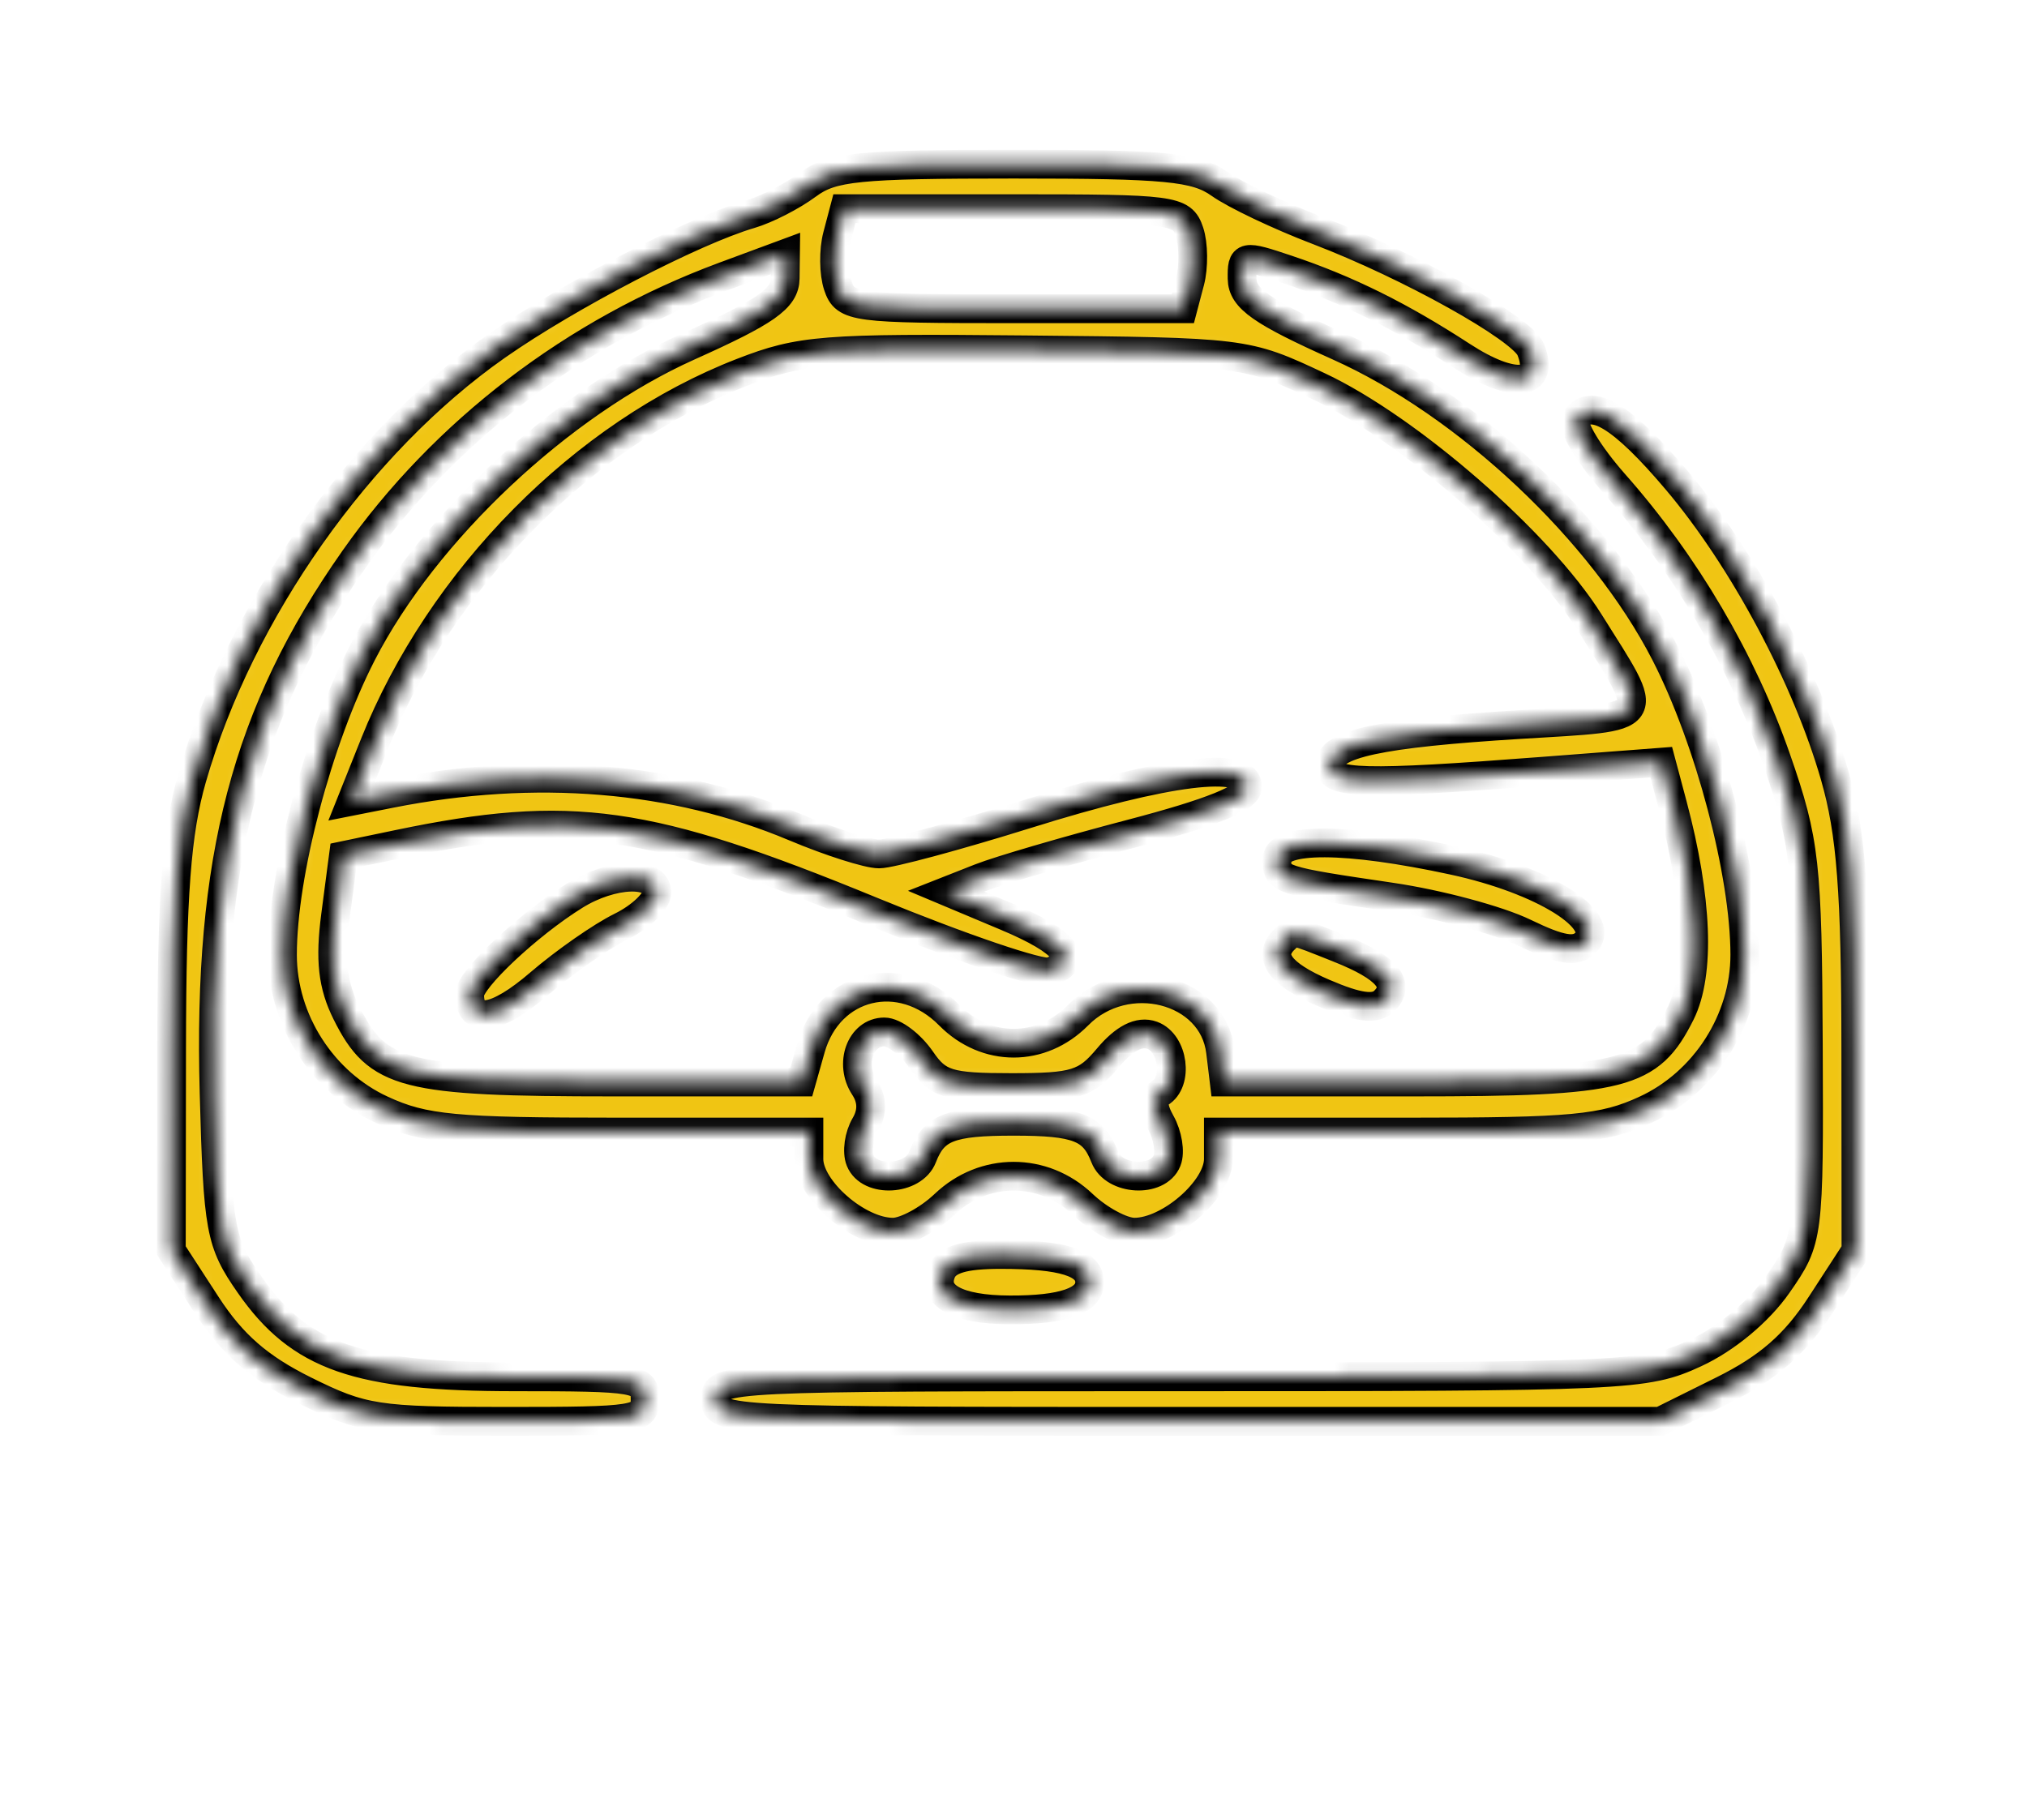 <?xml version="1.0" encoding="utf-8"?>
<svg viewBox="171.711 183.219 140.977 126.59" xmlns="http://www.w3.org/2000/svg">
  <mask id="path-1-inside-1_3_132" fill="white">
    <path fill-rule="evenodd" clip-rule="evenodd" d="M 435.46 192.076 C 431.622 200.297 431.17 203.841 430.792 228.687 L 430.434 252.291 L 426.683 258.937 C 423.848 263.963 422.2 265.985 419.921 267.233 C 415.834 269.47 413.136 274.748 413.69 279.424 C 414.996 290.437 429.76 294.546 437.32 286 L 439.52 283.514 L 441.651 285.922 C 444.511 289.156 447.672 290.597 451.9 290.597 C 460.811 290.597 467.367 282.372 464.843 274.358 C 463.752 270.896 459.792 266.965 456.267 265.846 C 454.241 265.203 453.015 263.726 449.894 258.175 L 446.029 251.3 L 446.029 228.896 C 446.029 205.172 445.365 199.844 441.415 191.864 C 439.263 187.518 437.56 187.578 435.46 192.076 Z M 465.901 189.194 C 463.012 190.306 459.254 194.459 456.956 199.079 C 454.341 204.337 453.414 214.175 454.895 220.949 C 455.804 225.107 458.829 230.744 462.505 235.129 C 464.232 237.19 464.336 238.017 464.336 249.707 C 464.336 261.796 464.383 262.135 466.257 263.579 C 468.717 265.475 472.973 265.475 475.433 263.579 C 477.307 262.135 477.354 261.797 477.354 249.707 C 477.354 238.04 477.461 237.188 479.177 235.13 C 485.668 227.346 487.912 220.631 487.278 210.888 C 487.043 207.27 486.25 202.697 485.516 200.725 C 483.976 196.585 479.454 191.24 476.092 189.587 C 473.576 188.348 468.596 188.157 465.901 189.194 Z M 494.848 189.22 C 494.848 189.646 494.842 190.255 494.836 190.574 C 494.828 190.894 497.3 191.329 500.328 191.542 C 505.271 191.889 505.859 192.106 506.093 193.67 C 506.338 195.319 506.079 195.411 501.17 195.411 C 495.662 195.411 493.393 196.452 494.967 198.256 C 495.54 198.912 497.747 199.28 501.107 199.28 C 506.081 199.28 506.339 199.37 506.093 201.021 C 505.856 202.603 505.33 202.784 500.34 202.992 C 495.562 203.191 494.848 203.413 494.848 204.697 C 494.848 205.982 495.562 206.204 500.34 206.403 C 505.33 206.611 505.856 206.791 506.093 208.373 C 506.338 210.022 506.079 210.114 501.17 210.114 C 495.897 210.114 493.818 211.001 494.592 212.918 C 494.9 213.682 496.625 213.984 500.688 213.984 C 506.097 213.984 506.341 214.063 506.093 215.725 C 505.859 217.289 505.271 217.506 500.328 217.853 C 497.3 218.066 494.828 218.501 494.836 218.821 C 494.842 219.14 494.848 219.733 494.848 220.139 C 494.848 220.546 497.32 220.981 500.34 221.107 C 505.33 221.315 505.856 221.495 506.093 223.077 C 506.341 224.739 506.097 224.818 500.688 224.818 C 496.625 224.818 494.9 225.12 494.592 225.885 C 493.818 227.801 495.897 228.687 501.17 228.687 C 506.079 228.687 506.338 228.78 506.093 230.429 C 505.859 231.993 505.271 232.209 500.328 232.557 C 497.3 232.77 494.828 233.205 494.836 233.524 C 494.842 233.843 494.848 234.437 494.848 234.843 C 494.848 235.249 497.32 235.685 500.34 235.81 C 505.33 236.018 505.856 236.199 506.093 237.78 C 506.341 239.443 506.097 239.522 500.688 239.522 C 496.625 239.522 494.9 239.824 494.592 240.588 C 493.82 242.5 495.893 243.391 501.113 243.391 C 505.6 243.391 506.239 243.574 506.239 244.856 C 506.239 246.422 504.755 247.25 501.901 247.277 C 499.142 247.304 493.086 250.196 490.097 252.915 C 488.602 254.274 486.413 257.127 485.231 259.256 C 483.454 262.454 483.083 264.131 483.095 268.929 C 483.107 273.874 483.463 275.347 485.495 278.88 C 490.239 287.129 497.898 291.097 507.779 290.424 C 516.187 289.851 522.515 285.857 526.317 278.721 C 531.002 269.926 529.449 260.878 521.997 253.561 L 517.63 249.273 L 517.63 220.898 C 517.63 185.674 518.747 188.446 504.552 188.446 C 498.625 188.446 494.848 188.747 494.848 189.22 Z M 683.653 190.337 C 682.539 191.614 683.151 193.089 684.797 193.089 C 686.352 193.089 686.967 191.033 685.709 190.041 C 684.927 189.423 684.382 189.502 683.653 190.337 Z M 661.176 191.034 C 660.355 193.07 661.184 195.772 662.717 196.05 C 663.966 196.276 664.154 195.868 663.937 193.409 C 663.673 190.405 662.007 188.974 661.176 191.034 Z M 476.287 193.995 C 477.49 194.794 479.494 197.431 480.741 199.854 C 483.936 206.066 484.442 216.911 481.843 223.476 C 477.858 233.537 471.352 236.566 464.869 231.378 C 457.632 225.586 455.671 209.43 460.994 199.447 C 465.007 191.92 470.317 190.027 476.287 193.995 Z M 512.275 192.011 C 513.416 192.428 513.562 195.65 513.562 220.341 C 513.562 245.426 513.434 248.153 512.275 247.73 C 511.567 247.472 510.652 247.26 510.241 247.26 C 509.386 247.26 509.185 192.867 510.036 192.058 C 510.696 191.429 510.682 191.429 512.275 192.011 Z M 227.877 196.078 C 226.81 196.871 225.022 197.787 223.903 198.115 C 219.939 199.274 211.223 203.804 206.255 207.286 C 196.681 213.997 188.386 225.769 185.062 237.362 C 183.988 241.107 183.662 245.457 183.647 256.218 L 183.627 270.206 L 186.08 273.983 C 187.868 276.735 189.716 278.347 192.886 279.923 C 196.939 281.936 197.903 282.085 206.909 282.085 C 216.037 282.085 216.58 281.998 216.58 280.537 C 216.58 279.081 216.037 278.989 207.48 278.989 C 196.571 278.989 192.562 277.592 189.065 272.569 C 187.022 269.634 186.864 268.777 186.602 259.245 C 186.154 242.979 188.826 232.798 196.352 222.098 C 202.591 213.225 211.665 206.287 222.072 202.433 L 226.344 200.85 L 226.322 202.581 C 226.304 203.981 225.025 204.882 219.609 207.31 C 210.645 211.328 201.266 220.152 196.885 228.687 C 193.816 234.669 191.357 243.987 191.357 249.638 C 191.357 254.175 194.141 258.514 198.273 260.416 C 201.21 261.768 203.297 261.964 214.803 261.964 L 227.971 261.964 L 227.971 263.842 C 227.971 265.958 231.383 268.929 233.813 268.929 C 234.668 268.929 236.283 268.058 237.402 266.994 C 240.148 264.382 244.272 264.382 247.018 266.994 C 248.136 268.058 249.752 268.929 250.607 268.929 C 253.036 268.929 256.449 265.958 256.449 263.842 L 256.449 261.964 L 269.617 261.964 C 281.123 261.964 283.21 261.768 286.147 260.416 C 290.279 258.514 293.063 254.175 293.063 249.638 C 293.063 243.987 290.604 234.669 287.535 228.687 C 283.154 220.152 273.775 211.328 264.811 207.31 C 259.435 204.9 258.116 203.975 258.098 202.603 C 258.077 200.953 258.181 200.932 261.238 201.958 C 265.417 203.36 269.099 205.184 273.405 207.987 C 276.963 210.302 279.204 210.085 278.171 207.524 C 277.585 206.072 269.735 201.689 263.365 199.257 C 260.68 198.232 257.61 196.774 256.542 196.015 C 254.88 194.834 252.826 194.637 242.21 194.637 C 231.36 194.637 229.576 194.817 227.877 196.078 Z M 440.792 201.215 C 441.873 204.913 442.232 210.738 442.559 229.848 L 442.969 253.838 L 446.126 259.321 C 447.863 262.337 449.284 265.036 449.284 265.319 C 449.284 266.846 447.193 265.123 441.244 258.69 L 434.638 251.546 L 434.638 230.549 C 434.638 210.796 435.03 205.744 437.141 198.285 C 438.211 194.507 439.023 195.159 440.792 201.215 Z M 655.222 196.892 C 653.329 198.032 654.836 200.054 657.578 200.054 C 659.113 200.054 660.263 199.578 660.57 198.815 C 661.1 197.503 659.614 196.209 657.578 196.209 C 656.907 196.209 655.847 196.516 655.222 196.892 Z M 665.083 197.095 C 664.385 197.76 664.367 198.282 665.02 199.029 C 666.172 200.35 669.326 200.35 670.478 199.029 C 672.374 196.857 667.261 195.024 665.083 197.095 Z M 695.294 197.555 C 692.682 197.95 690.613 200.578 690.613 203.502 C 690.613 208.277 694.757 210.881 699.411 209.032 C 706.672 206.146 703.165 196.368 695.294 197.555 Z M 709.029 198.153 C 706.47 199.177 705.584 200.59 705.584 203.651 C 705.584 206.524 706.889 208.308 709.665 209.229 C 715.776 211.255 720.993 204.701 717.057 199.942 C 715.033 197.495 712.235 196.871 709.029 198.153 Z M 254.433 199.336 C 254.728 200.218 254.745 201.785 254.472 202.818 L 253.977 204.697 L 242.249 204.697 C 231.1 204.697 230.495 204.618 229.986 203.094 C 229.692 202.212 229.675 200.645 229.947 199.611 L 230.443 197.732 L 242.171 197.732 C 253.319 197.732 253.925 197.811 254.433 199.336 Z M 464.889 201.021 C 465.057 202.14 465.804 202.851 466.98 203.01 C 468.471 203.212 468.811 202.888 468.811 201.269 C 468.811 199.649 468.423 199.28 466.72 199.28 C 465.018 199.28 464.678 199.604 464.889 201.021 Z M 472.879 201.215 C 472.879 202.89 473.208 203.213 474.71 203.01 C 475.912 202.848 476.541 202.231 476.541 201.215 C 476.541 200.199 475.912 199.582 474.71 199.42 C 473.208 199.217 472.879 199.539 472.879 201.215 Z M 661.15 201.158 C 660.363 203.11 661.197 205.835 662.664 206.1 C 663.831 206.312 664.088 205.791 664.088 203.206 C 664.088 200.891 663.756 200.054 662.842 200.054 C 662.156 200.054 661.395 200.551 661.15 201.158 Z M 699.481 203.537 C 699.481 205.598 699.209 205.858 697.052 205.858 C 695.355 205.858 694.536 205.436 694.338 204.459 C 693.83 201.949 694.861 200.71 697.239 200.97 C 699.131 201.176 699.481 201.578 699.481 203.537 Z M 714.474 202.269 C 715.618 204.302 713.8 206.47 711.242 206.125 C 709.236 205.854 708.315 204.015 709.151 201.944 C 709.8 200.333 713.513 200.56 714.474 202.269 Z M 465.286 206.761 C 464.987 207.044 464.743 207.915 464.743 208.696 C 464.743 209.693 465.347 210.114 466.777 210.114 C 468.404 210.114 468.811 209.728 468.811 208.18 C 468.811 206.819 468.368 206.245 467.32 206.245 C 466.499 206.245 465.583 206.477 465.286 206.761 Z M 472.879 208.126 C 472.879 209.745 473.268 210.114 474.97 210.114 C 476.673 210.114 477.013 209.791 476.801 208.373 C 476.634 207.254 475.887 206.544 474.71 206.384 C 473.219 206.183 472.879 206.507 472.879 208.126 Z M 263.4 210.073 C 269.653 213.001 278.766 220.932 282.242 226.472 C 286.632 233.465 286.924 233.03 277.44 233.615 C 267.605 234.221 264.178 234.962 264.178 236.482 C 264.178 237.763 266.491 237.824 278.969 236.869 L 287.251 236.235 L 288.05 239.232 C 289.772 245.687 289.974 250.952 288.605 253.694 C 286.449 258.017 284.637 258.482 269.958 258.482 L 256.856 258.482 L 256.599 256.362 C 256.07 251.989 250.03 250.452 246.685 253.838 C 244.126 256.429 240.294 256.429 237.735 253.838 C 234.377 250.439 229.371 251.645 228.098 256.161 L 227.443 258.482 L 214.401 258.482 C 199.788 258.482 197.969 258.013 195.815 253.694 C 194.841 251.743 194.644 249.991 195.05 246.899 L 195.597 242.733 L 199.376 241.945 C 211.413 239.438 216.748 240.19 232.335 246.594 C 238.539 249.142 244.123 251.042 244.744 250.816 C 246.895 250.031 245.85 248.711 241.693 246.967 L 237.515 245.213 L 239.895 244.276 C 241.204 243.759 245.922 242.381 250.379 241.213 C 255.952 239.752 258.483 238.732 258.483 237.951 C 258.483 236.1 252.923 236.788 243.124 239.851 C 238.255 241.372 233.633 242.617 232.85 242.617 C 232.069 242.617 229.425 241.774 226.977 240.745 C 218.608 237.225 208.927 236.426 198.845 238.424 L 196.162 238.956 L 197.748 234.987 C 202.356 223.451 212.322 213.374 223.341 209.109 C 227.394 207.54 228.947 207.417 243.038 207.554 C 258.323 207.702 258.339 207.703 263.4 210.073 Z M 683.092 208.56 C 680.81 209.437 678.733 212.315 678.733 214.602 C 678.733 217.076 682.939 220.949 685.624 220.949 C 690.744 220.949 693.795 213.605 690.124 210.114 C 689.229 209.263 688.161 208.567 687.75 208.567 C 687.339 208.567 686.515 208.414 685.919 208.229 C 685.323 208.042 684.051 208.191 683.092 208.56 Z M 720.555 208.904 C 714.737 211.299 716.047 219.476 722.435 220.65 C 724.62 221.052 725.45 220.746 727.52 218.777 C 730.482 215.96 730.694 213.256 728.163 210.607 C 725.771 208.104 723.652 207.63 720.555 208.904 Z M 696.875 216.499 C 689.049 223.705 686.514 227.686 687.102 231.852 C 688.001 238.224 692.96 242.207 699.075 241.466 C 701.088 241.222 703.835 241.074 705.177 241.137 C 714.407 241.568 715.211 241.461 717.398 239.517 C 722.131 235.312 723.015 230.785 720.147 225.439 C 718.011 221.455 706.685 210.888 704.553 210.888 C 703.682 210.888 700.228 213.414 696.875 216.499 Z M 281.293 212.394 C 281.001 212.843 282.224 214.865 284.011 216.886 C 288.942 222.468 292.889 229.18 295.271 236.039 C 297.254 241.747 297.425 243.29 297.48 255.826 C 297.538 269.322 297.522 269.444 295.355 272.564 C 294.036 274.46 291.757 276.357 289.605 277.348 C 286.156 278.936 284.992 278.989 253.751 278.989 C 222.004 278.989 221.462 279.016 221.462 280.537 C 221.462 282.059 222.004 282.085 254.322 282.085 L 287.182 282.085 L 291.534 279.923 C 294.705 278.347 296.551 276.735 298.34 273.982 L 300.793 270.204 L 300.782 256.217 C 300.774 245.239 300.461 241.148 299.326 237.2 C 297.348 230.32 292.931 222.062 288.311 216.609 C 284.502 212.112 282.325 210.805 281.293 212.394 Z M 688.343 214.126 C 688.696 217.036 685.784 218.56 683.548 216.634 C 680.819 214.285 682.315 211.408 686.05 211.822 C 687.583 211.993 688.153 212.565 688.343 214.126 Z M 725.893 212.786 C 727.073 214.139 726.346 216.761 724.614 217.392 C 723.013 217.976 720.23 216.573 720.23 215.181 C 720.23 211.821 723.751 210.332 725.893 212.786 Z M 464.889 215.725 C 465.057 216.844 465.804 217.555 466.98 217.714 C 468.471 217.915 468.811 217.592 468.811 215.973 C 468.811 214.353 468.423 213.984 466.72 213.984 C 465.018 213.984 464.678 214.307 464.889 215.725 Z M 472.879 215.973 C 472.879 217.592 473.219 217.915 474.71 217.714 C 475.887 217.555 476.634 216.844 476.801 215.725 C 477.013 214.307 476.673 213.984 474.97 213.984 C 473.268 213.984 472.879 214.353 472.879 215.973 Z M 656.321 215.884 C 654.334 217.773 654.324 217.865 654.324 233.174 C 654.324 246.393 654.547 249.182 655.902 252.931 C 658.221 259.341 661.753 263.703 668.872 268.951 C 675.849 274.095 678.581 277.855 679.427 283.474 L 679.974 287.115 L 689.727 287.115 L 699.481 287.115 L 699.691 272.411 C 699.882 259.104 699.755 257.48 698.353 255.308 C 697.501 253.988 692.193 249.533 686.556 245.409 C 680.326 240.851 676.147 237.24 675.899 236.201 C 675.675 235.261 675.103 232.069 674.628 229.108 C 673.544 222.335 671.138 218.22 666.873 215.843 C 662.523 213.418 658.898 213.432 656.321 215.884 Z M 740.147 215.864 C 735.791 218.348 733.469 222.533 732.342 229.933 C 731.83 233.291 731.122 236.555 730.769 237.185 C 730.416 237.815 725.611 241.649 720.093 245.707 C 713.629 250.459 709.55 254.044 708.627 255.783 C 707.387 258.119 707.223 260.407 707.406 272.798 L 707.618 287.115 L 717.372 287.115 L 727.125 287.115 L 727.673 283.474 C 728.519 277.852 731.297 273.992 737.9 269.264 C 745.14 264.082 748.986 259.297 751.144 252.79 C 752.544 248.571 752.776 245.731 752.776 232.827 C 752.776 217.886 752.762 217.77 750.778 215.884 C 748.195 213.426 744.435 213.419 740.147 215.864 Z M 709.498 218.256 C 714.66 222.67 718.602 228.283 718.602 231.219 C 718.602 233.952 713.964 238.748 711.32 238.748 C 710.358 238.748 708.458 238.201 707.098 237.531 C 704.85 236.425 704.38 236.425 701.931 237.531 C 698.178 239.225 696.333 239.058 693.469 236.767 C 689.814 233.841 689.356 230.255 692.13 226.268 C 694.772 222.47 702.996 214.758 704.402 214.758 C 704.955 214.758 707.249 216.332 709.498 218.256 Z M 662.847 219.958 C 663.159 221.542 663.524 227.058 663.657 232.216 L 663.9 241.594 L 671.475 251.392 C 675.641 256.781 679.506 261.19 680.064 261.19 C 682.377 261.19 681.932 259.325 678.623 255.158 C 666.993 240.511 665.165 237.2 668.706 237.2 C 670.532 237.2 693.451 254.303 695.15 256.934 C 696.47 258.977 696.625 260.741 696.438 271.638 L 696.227 284.019 L 689.803 284.019 L 683.379 284.019 L 682.195 280.15 C 680.594 274.92 677.686 271.373 670.961 266.448 C 664.587 261.779 660.614 256.702 658.806 250.912 C 657.228 245.86 657.027 219.461 658.555 218.008 C 660.499 216.159 662.255 216.958 662.847 219.958 Z M 748.545 218.008 C 750.073 219.461 749.871 245.86 748.293 250.912 C 746.485 256.702 742.512 261.779 736.138 266.448 C 729.413 271.373 726.505 274.92 724.905 280.15 L 723.72 284.019 L 717.296 284.019 L 710.873 284.019 L 710.671 271.638 C 710.528 262.878 710.768 258.698 711.492 257.352 C 712.733 255.045 736.361 237.274 738.246 237.231 C 738.982 237.214 739.778 237.681 740.014 238.27 C 740.462 239.379 738.829 241.821 730.149 253.02 C 725.343 259.219 724.592 261.19 727.036 261.19 C 727.593 261.19 731.437 256.809 735.576 251.456 L 743.102 241.721 L 743.386 232.302 C 743.743 220.48 744.37 217.079 746.194 217.079 C 746.95 217.079 748.008 217.497 748.545 218.008 Z M 669.286 222.352 C 669.901 223.496 670.658 225.998 670.967 227.914 C 671.276 229.829 671.711 232.005 671.931 232.75 C 672.249 233.818 671.831 234.105 669.954 234.105 C 667.638 234.105 667.56 233.977 667.051 229.348 C 665.97 219.508 666.635 217.425 669.286 222.352 Z M 740.188 227.513 C 739.63 233.889 739.603 233.951 737.24 234.28 C 735.366 234.542 734.929 234.351 735.203 233.392 C 735.395 232.719 735.798 230.429 736.099 228.301 C 736.662 224.313 739.796 218.352 740.41 220.103 C 740.598 220.639 740.498 223.974 740.188 227.513 Z M 465.286 221.465 C 464.987 221.748 464.743 222.619 464.743 223.4 C 464.743 224.397 465.347 224.818 466.777 224.818 C 468.404 224.818 468.811 224.431 468.811 222.883 C 468.811 221.523 468.368 220.949 467.32 220.949 C 466.499 220.949 465.583 221.181 465.286 221.465 Z M 472.879 222.883 C 472.879 224.559 473.208 224.882 474.71 224.679 C 475.912 224.516 476.541 223.9 476.541 222.883 C 476.541 221.867 475.912 221.251 474.71 221.088 C 473.208 220.885 472.879 221.208 472.879 222.883 Z M 473.291 242.578 C 473.033 245.367 473.13 250.162 473.507 253.236 C 474.273 259.496 473.704 261.19 470.833 261.19 C 467.836 261.19 467.19 259.184 468.077 252.635 C 468.506 249.466 468.629 244.767 468.35 242.192 L 467.843 237.51 L 470.801 237.51 L 473.76 237.51 L 473.291 242.578 Z M 260.517 243.028 C 260.517 244.413 260.703 244.474 268.492 245.621 C 271.758 246.101 275.921 247.218 277.742 248.102 C 280.233 249.31 281.28 249.487 281.972 248.817 C 283.578 247.264 279.046 244.425 272.806 243.075 C 265.343 241.461 260.517 241.442 260.517 243.028 Z M 436.265 244.939 C 436.265 246.074 436.808 246.487 438.299 246.487 C 439.791 246.487 440.333 246.074 440.333 244.939 C 440.333 243.804 439.791 243.391 438.299 243.391 C 436.808 243.391 436.265 243.804 436.265 244.939 Z M 211.698 245.509 C 208.429 247.54 204.375 251.353 204.375 252.397 C 204.375 254.51 206.221 254.217 209.239 251.624 C 210.985 250.124 213.534 248.345 214.904 247.671 C 216.273 246.998 217.394 245.933 217.394 245.306 C 217.394 243.79 214.287 243.902 211.698 245.509 Z M 261.06 248.55 C 259.809 249.74 260.714 250.979 263.798 252.302 C 266.147 253.31 267.33 253.472 267.959 252.874 C 269.195 251.699 268.197 250.518 264.837 249.184 C 261.472 247.846 261.75 247.893 261.06 248.55 Z M 513.851 252.041 C 520.867 255.571 524.964 261.799 524.935 268.887 C 524.865 285.716 502.862 293.301 491.319 280.475 C 482.376 270.536 487.277 255.053 500.582 251.22 C 503.814 250.289 511.288 250.751 513.851 252.041 Z M 235.776 256.934 C 236.956 258.647 237.675 258.869 242.069 258.869 C 246.47 258.869 247.226 258.635 248.762 256.804 C 249.909 255.435 250.948 254.905 251.843 255.231 C 253.321 255.771 253.682 258.49 252.378 259.257 C 251.839 259.574 251.86 260.265 252.441 261.298 C 252.924 262.156 253.119 263.354 252.875 263.959 C 252.249 265.51 249.18 265.33 248.55 263.705 C 247.752 261.648 246.647 261.214 242.21 261.214 C 237.773 261.214 236.668 261.648 235.87 263.705 C 235.237 265.337 232.169 265.508 231.539 263.946 C 231.292 263.333 231.447 262.224 231.884 261.481 C 232.41 260.587 232.39 259.69 231.824 258.828 C 230.764 257.214 231.569 254.999 233.216 254.999 C 233.89 254.999 235.042 255.87 235.776 256.934 Z M 435.429 258.383 C 435.401 259.502 429.992 265.06 428.932 265.06 C 427.683 265.06 427.955 264.211 430.627 259.78 C 432.675 256.383 433.315 255.824 434.281 256.586 C 434.925 257.095 435.442 257.903 435.429 258.383 Z M 503.166 256.978 C 499.67 259.307 501.717 265.06 506.041 265.06 C 510.163 265.06 511.926 259.261 508.499 256.978 C 507.504 256.316 506.304 255.773 505.832 255.773 C 505.36 255.773 504.16 256.316 503.166 256.978 Z M 506.646 260.416 C 506.923 260.842 506.761 261.19 506.287 261.19 C 505.814 261.19 505.425 260.842 505.425 260.416 C 505.425 259.991 505.587 259.642 505.784 259.642 C 505.982 259.642 506.369 259.991 506.646 260.416 Z M 442.883 266.036 C 443.466 267.065 443.118 268.07 441.472 270.123 L 439.289 272.846 L 437.832 270.569 C 437.032 269.316 435.732 267.948 434.946 267.53 C 433.637 266.833 433.718 266.542 435.907 264.088 L 438.299 261.408 L 440.205 263.041 C 441.253 263.938 442.458 265.286 442.883 266.036 Z M 493.221 262.187 C 491.826 262.854 491.108 263.915 490.939 265.56 C 490.524 269.588 494.204 271.687 498.156 269.676 C 500.446 268.51 500.299 263.979 497.921 262.395 C 495.76 260.955 495.791 260.957 493.221 262.187 Z M 514.376 262.187 C 510.41 264.085 511.956 270.477 516.38 270.477 C 520.912 270.477 522.803 265.313 519.269 262.591 C 517.121 260.936 517.007 260.927 514.376 262.187 Z M 496.068 265.833 C 496.345 266.259 495.979 266.607 495.255 266.607 C 494.531 266.607 494.165 266.259 494.441 265.833 C 494.718 265.408 495.084 265.06 495.255 265.06 C 495.426 265.06 495.792 265.408 496.068 265.833 Z M 517.223 265.833 C 517.5 266.259 517.338 266.607 516.865 266.607 C 516.391 266.607 516.003 266.259 516.003 265.833 C 516.003 265.408 516.164 265.06 516.362 265.06 C 516.559 265.06 516.947 265.408 517.223 265.833 Z M 504.612 267.213 C 503.941 267.422 501.838 269.026 499.94 270.776 C 496.187 274.236 495.583 276.659 497.742 279.591 C 498.877 281.133 499.705 281.311 505.753 281.311 C 513.399 281.311 515.189 280.314 515.189 276.058 C 515.189 274.216 514.391 272.931 511.862 270.701 C 508.205 267.477 506.46 266.638 504.612 267.213 Z M 433.499 271.56 C 435.84 273.787 436.265 274.736 436.265 277.739 C 436.265 286.322 425.447 290.117 419.654 283.568 C 417.381 280.999 416.81 276.337 418.418 273.48 C 419.754 271.105 424.134 268.935 427.6 268.932 C 430.08 268.93 431.308 269.477 433.499 271.56 Z M 456.633 270.103 C 465.603 274.515 461.034 287.834 450.911 286.785 C 445.713 286.247 442.774 282.858 442.774 277.403 C 442.774 274.783 443.284 273.707 445.541 271.56 C 448.681 268.573 452.502 268.071 456.633 270.103 Z M 237.184 271.716 C 236.522 273.356 238.274 274.32 241.94 274.334 C 245.643 274.349 247.499 273.708 247.499 272.411 C 247.499 271.062 245.625 270.477 241.304 270.477 C 238.735 270.477 237.539 270.837 237.184 271.716 Z M 507.866 272.411 C 508.292 273.475 509.176 274.346 509.832 274.346 C 511.585 274.346 512.224 275.791 511.061 277.124 C 510.329 277.962 508.779 278.222 505.499 278.057 C 501.488 277.856 500.919 277.623 500.69 276.087 C 500.523 274.966 500.852 274.346 501.613 274.346 C 502.264 274.346 503.397 273.475 504.13 272.411 C 504.863 271.347 505.83 270.477 506.278 270.477 C 506.726 270.477 507.441 271.347 507.866 272.411 Z M 423.125 274.115 C 420.064 277.502 420.908 281.296 425.091 282.945 C 430.18 284.949 434.861 279.404 431.602 275.233 C 429.579 272.646 425 272.041 423.125 274.115 Z M 447.716 274.837 C 445.501 277.515 445.586 279.413 448.026 281.733 C 450.235 283.835 451.761 284.075 454.423 282.743 C 456.818 281.543 457.393 280.583 457.408 277.755 C 457.433 272.853 450.966 270.906 447.716 274.837 Z M 428.942 277.935 C 428.942 279.393 426.628 280.193 425.505 279.125 C 424.864 278.516 424.896 277.962 425.618 277.134 C 426.781 275.802 428.942 276.323 428.942 277.935 Z M 453.322 277.021 C 454.44 278.302 453.806 279.763 452.131 279.763 C 450.667 279.763 449.834 278.437 450.406 277.017 C 450.984 275.585 452.07 275.587 453.322 277.021 Z"/>
  </mask>
  <path fill-rule="evenodd" clip-rule="evenodd" d="M 435.46 192.077 C 431.622 200.297 431.17 203.842 430.792 228.688 L 430.434 252.291 L 426.683 258.937 C 423.848 263.963 422.199 265.985 419.92 267.233 C 415.833 269.47 413.135 274.749 413.689 279.424 C 414.995 290.437 429.76 294.546 437.32 286 L 439.52 283.514 L 441.651 285.923 C 444.511 289.156 447.672 290.597 451.9 290.597 C 460.811 290.597 467.367 282.372 464.843 274.359 C 463.752 270.896 459.792 266.965 456.267 265.846 C 454.241 265.203 453.015 263.726 449.894 258.175 L 446.029 251.3 L 446.029 228.897 C 446.029 205.173 445.365 199.845 441.415 191.864 C 439.263 187.518 437.56 187.579 435.46 192.077 Z M 465.901 189.195 C 463.012 190.307 459.254 194.459 456.956 199.079 C 454.341 204.337 453.414 214.175 454.895 220.949 C 455.804 225.107 458.829 230.744 462.505 235.129 C 464.232 237.19 464.336 238.017 464.336 249.707 C 464.336 261.796 464.383 262.135 466.257 263.579 C 468.717 265.475 472.973 265.475 475.433 263.579 C 477.307 262.135 477.354 261.797 477.354 249.708 C 477.354 238.04 477.461 237.189 479.177 235.13 C 485.668 227.346 487.912 220.631 487.278 210.889 C 487.043 207.271 486.25 202.697 485.516 200.725 C 483.976 196.585 479.454 191.24 476.092 189.587 C 473.576 188.349 468.596 188.158 465.901 189.195 Z M 494.848 189.22 C 494.848 189.646 494.842 190.255 494.836 190.574 C 494.828 190.894 497.3 191.329 500.328 191.542 C 505.271 191.889 505.859 192.106 506.093 193.67 C 506.338 195.319 506.079 195.411 501.17 195.411 C 495.662 195.411 493.393 196.452 494.967 198.256 C 495.54 198.912 497.747 199.281 501.107 199.281 C 506.081 199.281 506.339 199.37 506.093 201.022 C 505.856 202.604 505.33 202.784 500.34 202.992 C 495.562 203.191 494.848 203.413 494.848 204.698 C 494.848 205.982 495.562 206.204 500.34 206.403 C 505.33 206.611 505.856 206.792 506.093 208.374 C 506.338 210.023 506.079 210.115 501.17 210.115 C 495.897 210.115 493.818 211.001 494.592 212.918 C 494.9 213.682 496.625 213.984 500.688 213.984 C 506.097 213.984 506.341 214.063 506.093 215.725 C 505.859 217.289 505.271 217.506 500.328 217.853 C 497.3 218.066 494.828 218.501 494.836 218.821 C 494.842 219.14 494.848 219.733 494.848 220.139 C 494.848 220.546 497.32 220.981 500.34 221.107 C 505.33 221.315 505.856 221.495 506.093 223.077 C 506.341 224.739 506.097 224.818 500.688 224.818 C 496.625 224.818 494.9 225.12 494.592 225.885 C 493.818 227.802 495.897 228.688 501.17 228.688 C 506.079 228.688 506.338 228.78 506.093 230.429 C 505.859 231.993 505.271 232.21 500.328 232.557 C 497.3 232.77 494.828 233.206 494.836 233.524 C 494.842 233.843 494.848 234.437 494.848 234.843 C 494.848 235.249 497.32 235.685 500.34 235.81 C 505.33 236.019 505.856 236.199 506.093 237.781 C 506.341 239.443 506.097 239.522 500.688 239.522 C 496.625 239.522 494.9 239.824 494.592 240.588 C 493.82 242.501 495.893 243.391 501.113 243.391 C 505.6 243.391 506.239 243.574 506.239 244.856 C 506.239 246.422 504.755 247.25 501.901 247.278 C 499.142 247.304 493.086 250.197 490.097 252.915 C 488.602 254.274 486.413 257.128 485.231 259.256 C 483.454 262.454 483.083 264.131 483.095 268.929 C 483.107 273.874 483.463 275.347 485.495 278.88 C 490.239 287.129 497.898 291.097 507.779 290.424 C 516.187 289.851 522.515 285.857 526.317 278.721 C 531.002 269.927 529.449 260.878 521.997 253.562 L 517.63 249.273 L 517.63 220.899 C 517.63 185.674 518.747 188.446 504.552 188.446 C 498.625 188.446 494.848 188.747 494.848 189.22 Z M 683.653 190.338 C 682.539 191.615 683.151 193.09 684.797 193.09 C 686.352 193.09 686.967 191.033 685.709 190.041 C 684.927 189.424 684.382 189.502 683.653 190.338 Z M 661.176 191.034 C 660.355 193.07 661.184 195.773 662.717 196.05 C 663.966 196.276 664.154 195.868 663.937 193.409 C 663.673 190.406 662.007 188.974 661.176 191.034 Z M 476.287 193.995 C 477.49 194.794 479.494 197.431 480.741 199.854 C 483.936 206.066 484.442 216.912 481.843 223.476 C 477.858 233.538 471.352 236.566 464.869 231.378 C 457.632 225.586 455.671 209.431 460.994 199.447 C 465.007 191.92 470.317 190.027 476.287 193.995 Z M 512.275 192.011 C 513.416 192.428 513.562 195.65 513.562 220.341 C 513.562 245.427 513.434 248.154 512.275 247.73 C 511.567 247.472 510.652 247.261 510.241 247.261 C 509.386 247.261 509.185 192.867 510.036 192.058 C 510.696 191.43 510.682 191.43 512.275 192.011 Z M 227.877 196.078 C 226.81 196.871 225.021 197.788 223.902 198.115 C 219.938 199.274 211.222 203.804 206.254 207.286 C 196.681 213.997 188.386 225.769 185.062 237.362 C 183.988 241.108 183.662 245.458 183.646 256.218 L 183.627 270.206 L 186.08 273.983 C 187.867 276.735 189.715 278.347 192.886 279.923 C 196.939 281.936 197.902 282.085 206.908 282.085 C 216.037 282.085 216.579 281.998 216.579 280.537 C 216.579 279.081 216.037 278.989 207.48 278.989 C 196.571 278.989 192.561 277.592 189.065 272.569 C 187.022 269.634 186.863 268.777 186.601 259.245 C 186.154 242.979 188.826 232.799 196.351 222.098 C 202.59 213.225 211.664 206.287 222.072 202.433 L 226.343 200.851 L 226.321 202.581 C 226.303 203.981 225.024 204.882 219.609 207.31 C 210.645 211.328 201.266 220.152 196.885 228.688 C 193.815 234.669 191.356 243.987 191.356 249.638 C 191.356 254.175 194.141 258.514 198.272 260.416 C 201.21 261.768 203.297 261.964 214.802 261.964 L 227.971 261.964 L 227.971 263.842 C 227.971 265.958 231.383 268.929 233.813 268.929 C 234.668 268.929 236.283 268.058 237.402 266.994 C 240.148 264.383 244.271 264.383 247.017 266.994 C 248.136 268.058 249.751 268.929 250.606 268.929 C 253.036 268.929 256.448 265.958 256.448 263.842 L 256.448 261.964 L 269.617 261.964 C 281.122 261.964 283.209 261.768 286.146 260.416 C 290.278 258.514 293.062 254.175 293.062 249.638 C 293.062 243.987 290.603 234.669 287.534 228.688 C 283.153 220.152 273.774 211.328 264.81 207.31 C 259.435 204.9 258.116 203.976 258.098 202.604 C 258.077 200.954 258.181 200.932 261.238 201.958 C 265.417 203.36 269.098 205.184 273.405 207.987 C 276.963 210.303 279.204 210.085 278.17 207.525 C 277.585 206.072 269.735 201.69 263.364 199.257 C 260.679 198.233 257.61 196.774 256.542 196.016 C 254.88 194.835 252.825 194.637 242.21 194.637 C 231.359 194.637 229.576 194.817 227.877 196.078 Z M 440.792 201.215 C 441.873 204.914 442.232 210.738 442.559 229.848 L 442.969 253.839 L 446.126 259.321 C 447.863 262.337 449.284 265.036 449.284 265.319 C 449.284 266.847 447.193 265.123 441.244 258.69 L 434.638 251.546 L 434.638 230.55 C 434.638 210.797 435.03 205.744 437.141 198.285 C 438.211 194.507 439.023 195.16 440.792 201.215 Z M 655.222 196.892 C 653.329 198.032 654.836 200.054 657.578 200.054 C 659.113 200.054 660.263 199.578 660.57 198.815 C 661.1 197.503 659.614 196.209 657.578 196.209 C 656.907 196.209 655.847 196.516 655.222 196.892 Z M 665.083 197.095 C 664.385 197.76 664.367 198.282 665.02 199.03 C 666.172 200.35 669.326 200.35 670.478 199.03 C 672.374 196.857 667.261 195.024 665.083 197.095 Z M 695.294 197.556 C 692.682 197.95 690.613 200.578 690.613 203.503 C 690.613 208.278 694.757 210.882 699.411 209.032 C 706.672 206.146 703.165 196.368 695.294 197.556 Z M 709.029 198.154 C 706.47 199.177 705.584 200.591 705.584 203.651 C 705.584 206.525 706.889 208.309 709.665 209.229 C 715.776 211.255 720.993 204.702 717.057 199.942 C 715.033 197.495 712.235 196.871 709.029 198.154 Z M 254.433 199.336 C 254.728 200.218 254.745 201.786 254.472 202.819 L 253.977 204.698 L 242.249 204.698 C 231.1 204.698 230.495 204.619 229.986 203.094 C 229.691 202.212 229.674 200.645 229.947 199.612 L 230.442 197.733 L 242.17 197.733 C 253.319 197.733 253.924 197.812 254.433 199.336 Z M 464.889 201.022 C 465.057 202.141 465.804 202.851 466.98 203.011 C 468.471 203.212 468.811 202.888 468.811 201.269 C 468.811 199.65 468.423 199.281 466.72 199.281 C 465.018 199.281 464.678 199.604 464.889 201.022 Z M 472.879 201.215 C 472.879 202.891 473.208 203.213 474.71 203.011 C 475.912 202.848 476.541 202.231 476.541 201.215 C 476.541 200.199 475.912 199.582 474.71 199.42 C 473.208 199.217 472.879 199.54 472.879 201.215 Z M 661.15 201.159 C 660.363 203.11 661.197 205.835 662.664 206.101 C 663.831 206.313 664.088 205.791 664.088 203.206 C 664.088 200.892 663.756 200.054 662.842 200.054 C 662.156 200.054 661.395 200.551 661.15 201.159 Z M 699.481 203.537 C 699.481 205.598 699.209 205.858 697.052 205.858 C 695.355 205.858 694.536 205.437 694.338 204.459 C 693.83 201.949 694.861 200.71 697.239 200.97 C 699.131 201.177 699.481 201.578 699.481 203.537 Z M 714.474 202.269 C 715.618 204.302 713.8 206.471 711.242 206.125 C 709.236 205.855 708.315 204.015 709.151 201.944 C 709.8 200.334 713.513 200.561 714.474 202.269 Z M 465.286 206.762 C 464.987 207.045 464.743 207.915 464.743 208.696 C 464.743 209.694 465.347 210.115 466.777 210.115 C 468.404 210.115 468.811 209.728 468.811 208.18 C 468.811 206.82 468.368 206.245 467.32 206.245 C 466.499 206.245 465.583 206.478 465.286 206.762 Z M 472.879 208.126 C 472.879 209.746 473.268 210.115 474.97 210.115 C 476.673 210.115 477.013 209.791 476.801 208.374 C 476.634 207.255 475.887 206.544 474.71 206.385 C 473.219 206.183 472.879 206.507 472.879 208.126 Z M 263.399 210.074 C 269.652 213.001 278.765 220.932 282.242 226.472 C 286.631 233.465 286.923 233.03 277.44 233.615 C 267.604 234.222 264.178 234.962 264.178 236.482 C 264.178 237.764 266.491 237.824 278.969 236.869 L 287.25 236.235 L 288.049 239.232 C 289.771 245.687 289.973 250.952 288.604 253.694 C 286.448 258.017 284.636 258.482 269.957 258.482 L 256.855 258.482 L 256.599 256.362 C 256.069 251.989 250.03 250.452 246.685 253.839 C 244.126 256.429 240.293 256.429 237.734 253.839 C 234.377 250.439 229.371 251.645 228.098 256.161 L 227.443 258.482 L 214.401 258.482 C 199.787 258.482 197.969 258.014 195.814 253.694 C 194.84 251.743 194.643 249.992 195.049 246.899 L 195.597 242.733 L 199.376 241.946 C 211.413 239.438 216.748 240.191 232.335 246.594 C 238.538 249.143 244.122 251.043 244.743 250.817 C 246.895 250.031 245.85 248.712 241.693 246.967 L 237.515 245.213 L 239.895 244.276 C 241.204 243.76 245.921 242.381 250.379 241.213 C 255.952 239.752 258.483 238.733 258.483 237.951 C 258.483 236.1 252.923 236.788 243.123 239.851 C 238.255 241.372 233.633 242.617 232.85 242.617 C 232.068 242.617 229.425 241.775 226.976 240.745 C 218.608 237.225 208.927 236.426 198.844 238.425 L 196.162 238.956 L 197.748 234.987 C 202.356 223.451 212.322 213.374 223.341 209.109 C 227.394 207.54 228.946 207.418 243.038 207.554 C 258.322 207.702 258.339 207.703 263.399 210.074 Z M 683.092 208.56 C 680.81 209.437 678.733 212.315 678.733 214.602 C 678.733 217.076 682.939 220.949 685.624 220.949 C 690.744 220.949 693.795 213.606 690.124 210.115 C 689.229 209.263 688.161 208.567 687.75 208.567 C 687.339 208.567 686.515 208.415 685.919 208.229 C 685.323 208.042 684.051 208.192 683.092 208.56 Z M 720.555 208.904 C 714.737 211.299 716.047 219.476 722.435 220.65 C 724.62 221.052 725.45 220.746 727.52 218.777 C 730.482 215.961 730.694 213.256 728.163 210.608 C 725.771 208.104 723.652 207.63 720.555 208.904 Z M 696.875 216.499 C 689.049 223.705 686.514 227.686 687.102 231.852 C 688.001 238.224 692.96 242.207 699.075 241.466 C 701.088 241.222 703.835 241.074 705.177 241.137 C 714.407 241.568 715.211 241.461 717.398 239.517 C 722.131 235.312 723.015 230.785 720.147 225.439 C 718.011 221.455 706.685 210.889 704.553 210.889 C 703.682 210.889 700.228 213.414 696.875 216.499 Z M 281.292 212.394 C 281 212.843 282.223 214.865 284.01 216.886 C 288.941 222.468 292.888 229.181 295.27 236.039 C 297.253 241.748 297.424 243.291 297.479 255.826 C 297.537 269.322 297.521 269.444 295.354 272.564 C 294.035 274.46 291.756 276.357 289.604 277.348 C 286.155 278.936 284.991 278.989 253.75 278.989 C 222.004 278.989 221.461 279.016 221.461 280.537 C 221.461 282.059 222.004 282.085 254.322 282.085 L 287.181 282.085 L 291.533 279.923 C 294.704 278.347 296.55 276.735 298.339 273.982 L 300.792 270.204 L 300.781 256.217 C 300.773 245.239 300.46 241.149 299.325 237.2 C 297.347 230.321 292.93 222.063 288.31 216.609 C 284.501 212.112 282.325 210.805 281.292 212.394 Z M 688.343 214.126 C 688.696 217.036 685.784 218.56 683.548 216.635 C 680.819 214.285 682.315 211.408 686.05 211.823 C 687.583 211.993 688.153 212.566 688.343 214.126 Z M 725.893 212.786 C 727.073 214.139 726.346 216.761 724.614 217.392 C 723.013 217.977 720.23 216.573 720.23 215.181 C 720.23 211.821 723.751 210.332 725.893 212.786 Z M 464.889 215.725 C 465.057 216.844 465.804 217.555 466.98 217.714 C 468.471 217.915 468.811 217.592 468.811 215.973 C 468.811 214.353 468.423 213.984 466.72 213.984 C 465.018 213.984 464.678 214.308 464.889 215.725 Z M 472.879 215.973 C 472.879 217.592 473.219 217.915 474.71 217.714 C 475.887 217.555 476.634 216.844 476.801 215.725 C 477.013 214.308 476.673 213.984 474.97 213.984 C 473.268 213.984 472.879 214.353 472.879 215.973 Z M 656.321 215.884 C 654.334 217.773 654.324 217.865 654.324 233.175 C 654.324 246.393 654.547 249.182 655.902 252.931 C 658.221 259.341 661.753 263.703 668.872 268.951 C 675.849 274.095 678.581 277.855 679.427 283.474 L 679.974 287.115 L 689.727 287.115 L 699.481 287.115 L 699.691 272.411 C 699.882 259.104 699.755 257.48 698.353 255.308 C 697.501 253.988 692.193 249.533 686.556 245.409 C 680.326 240.851 676.147 237.24 675.899 236.201 C 675.675 235.261 675.103 232.069 674.628 229.108 C 673.544 222.335 671.138 218.22 666.873 215.843 C 662.523 213.418 658.898 213.432 656.321 215.884 Z M 740.147 215.865 C 735.791 218.348 733.469 222.533 732.342 229.934 C 731.83 233.291 731.122 236.555 730.769 237.185 C 730.416 237.815 725.611 241.649 720.093 245.707 C 713.629 250.459 709.55 254.044 708.627 255.783 C 707.387 258.119 707.223 260.407 707.406 272.798 L 707.618 287.115 L 717.372 287.115 L 727.125 287.115 L 727.673 283.474 C 728.519 277.852 731.297 273.992 737.9 269.264 C 745.14 264.082 748.986 259.297 751.144 252.79 C 752.544 248.571 752.776 245.731 752.776 232.827 C 752.776 217.886 752.762 217.77 750.778 215.884 C 748.195 213.426 744.435 213.419 740.147 215.865 Z M 709.498 218.256 C 714.66 222.67 718.602 228.283 718.602 231.219 C 718.602 233.952 713.964 238.748 711.32 238.748 C 710.358 238.748 708.458 238.201 707.098 237.532 C 704.85 236.426 704.38 236.426 701.931 237.532 C 698.178 239.226 696.333 239.058 693.469 236.767 C 689.814 233.842 689.356 230.255 692.13 226.269 C 694.772 222.47 702.996 214.758 704.402 214.758 C 704.955 214.758 707.249 216.332 709.498 218.256 Z M 662.847 219.958 C 663.159 221.542 663.524 227.058 663.657 232.216 L 663.9 241.594 L 671.475 251.392 C 675.641 256.782 679.506 261.19 680.064 261.19 C 682.377 261.19 681.932 259.325 678.623 255.158 C 666.993 240.511 665.165 237.2 668.706 237.2 C 670.532 237.2 693.451 254.303 695.15 256.934 C 696.47 258.977 696.625 260.741 696.438 271.638 L 696.227 284.02 L 689.803 284.02 L 683.379 284.02 L 682.195 280.15 C 680.594 274.92 677.686 271.373 670.961 266.448 C 664.587 261.779 660.614 256.702 658.806 250.913 C 657.228 245.86 657.027 219.462 658.555 218.008 C 660.499 216.159 662.255 216.958 662.847 219.958 Z M 748.545 218.008 C 750.073 219.462 749.871 245.86 748.293 250.913 C 746.485 256.702 742.512 261.779 736.138 266.448 C 729.413 271.373 726.505 274.92 724.905 280.15 L 723.72 284.02 L 717.296 284.02 L 710.873 284.02 L 710.671 271.638 C 710.528 262.878 710.768 258.698 711.492 257.352 C 712.733 255.045 736.361 237.275 738.246 237.231 C 738.982 237.214 739.778 237.682 740.014 238.27 C 740.462 239.379 738.829 241.821 730.149 253.02 C 725.343 259.219 724.592 261.19 727.036 261.19 C 727.593 261.19 731.437 256.809 735.576 251.456 L 743.102 241.721 L 743.386 232.302 C 743.743 220.48 744.37 217.08 746.194 217.08 C 746.95 217.08 748.008 217.497 748.545 218.008 Z M 669.286 222.352 C 669.901 223.496 670.658 225.998 670.967 227.914 C 671.276 229.829 671.711 232.005 671.931 232.751 C 672.249 233.818 671.831 234.105 669.954 234.105 C 667.638 234.105 667.56 233.977 667.051 229.348 C 665.97 219.508 666.635 217.426 669.286 222.352 Z M 740.188 227.513 C 739.63 233.889 739.603 233.951 737.24 234.28 C 735.366 234.542 734.929 234.352 735.203 233.392 C 735.395 232.72 735.798 230.429 736.099 228.301 C 736.662 224.313 739.796 218.353 740.41 220.103 C 740.598 220.639 740.498 223.974 740.188 227.513 Z M 465.286 221.465 C 464.987 221.748 464.743 222.619 464.743 223.4 C 464.743 224.397 465.347 224.818 466.777 224.818 C 468.404 224.818 468.811 224.431 468.811 222.884 C 468.811 221.523 468.368 220.949 467.32 220.949 C 466.499 220.949 465.583 221.181 465.286 221.465 Z M 472.879 222.884 C 472.879 224.559 473.208 224.882 474.71 224.679 C 475.912 224.517 476.541 223.9 476.541 222.884 C 476.541 221.868 475.912 221.251 474.71 221.088 C 473.208 220.886 472.879 221.208 472.879 222.884 Z M 473.291 242.579 C 473.033 245.367 473.13 250.163 473.507 253.236 C 474.273 259.496 473.704 261.19 470.833 261.19 C 467.836 261.19 467.19 259.184 468.077 252.635 C 468.506 249.466 468.629 244.767 468.35 242.192 L 467.843 237.51 L 470.801 237.51 L 473.76 237.51 L 473.291 242.579 Z M 260.517 243.028 C 260.517 244.414 260.703 244.474 268.491 245.621 C 271.758 246.101 275.921 247.218 277.742 248.102 C 280.232 249.31 281.279 249.487 281.972 248.817 C 283.577 247.264 279.046 244.425 272.805 243.076 C 265.342 241.461 260.517 241.443 260.517 243.028 Z M 436.265 244.939 C 436.265 246.074 436.808 246.487 438.299 246.487 C 439.791 246.487 440.333 246.074 440.333 244.939 C 440.333 243.804 439.791 243.391 438.299 243.391 C 436.808 243.391 436.265 243.804 436.265 244.939 Z M 211.698 245.509 C 208.428 247.54 204.375 251.353 204.375 252.397 C 204.375 254.51 206.221 254.217 209.239 251.624 C 210.985 250.124 213.534 248.345 214.903 247.672 C 216.273 246.998 217.393 245.933 217.393 245.306 C 217.393 243.791 214.287 243.902 211.698 245.509 Z M 261.059 248.551 C 259.809 249.74 260.714 250.979 263.798 252.302 C 266.147 253.31 267.329 253.473 267.958 252.874 C 269.194 251.699 268.197 250.519 264.836 249.184 C 261.472 247.846 261.75 247.893 261.059 248.551 Z M 513.851 252.041 C 520.867 255.571 524.964 261.799 524.935 268.887 C 524.865 285.716 502.862 293.301 491.319 280.475 C 482.376 270.536 487.277 255.053 500.582 251.221 C 503.814 250.289 511.288 250.751 513.851 252.041 Z M 235.775 256.934 C 236.956 258.647 237.675 258.869 242.069 258.869 C 246.47 258.869 247.226 258.635 248.762 256.804 C 249.909 255.435 250.948 254.905 251.843 255.232 C 253.321 255.771 253.682 258.49 252.378 259.257 C 251.838 259.574 251.859 260.266 252.44 261.298 C 252.924 262.156 253.119 263.354 252.875 263.959 C 252.249 265.51 249.179 265.331 248.55 263.705 C 247.751 261.648 246.646 261.214 242.21 261.214 C 237.773 261.214 236.668 261.648 235.87 263.705 C 235.237 265.338 232.168 265.508 231.538 263.946 C 231.291 263.333 231.447 262.224 231.883 261.481 C 232.41 260.587 232.39 259.691 231.823 258.828 C 230.764 257.214 231.569 254.999 233.215 254.999 C 233.89 254.999 235.042 255.87 235.775 256.934 Z M 435.429 258.383 C 435.401 259.502 429.992 265.06 428.932 265.06 C 427.683 265.06 427.955 264.212 430.627 259.78 C 432.675 256.383 433.315 255.824 434.281 256.587 C 434.925 257.095 435.442 257.903 435.429 258.383 Z M 503.166 256.978 C 499.67 259.307 501.717 265.06 506.041 265.06 C 510.163 265.06 511.926 259.261 508.499 256.978 C 507.504 256.316 506.304 255.773 505.832 255.773 C 505.36 255.773 504.16 256.316 503.166 256.978 Z M 506.646 260.416 C 506.923 260.842 506.761 261.19 506.287 261.19 C 505.814 261.19 505.425 260.842 505.425 260.416 C 505.425 259.991 505.587 259.643 505.784 259.643 C 505.982 259.643 506.369 259.991 506.646 260.416 Z M 442.883 266.036 C 443.466 267.065 443.118 268.07 441.472 270.123 L 439.289 272.846 L 437.832 270.569 C 437.032 269.316 435.732 267.949 434.946 267.53 C 433.637 266.833 433.718 266.542 435.907 264.088 L 438.299 261.408 L 440.205 263.041 C 441.253 263.938 442.458 265.286 442.883 266.036 Z M 493.221 262.187 C 491.826 262.854 491.108 263.915 490.939 265.56 C 490.524 269.588 494.204 271.687 498.156 269.676 C 500.446 268.51 500.299 263.979 497.921 262.395 C 495.76 260.955 495.791 260.957 493.221 262.187 Z M 514.376 262.187 C 510.41 264.085 511.956 270.477 516.38 270.477 C 520.912 270.477 522.803 265.314 519.269 262.591 C 517.121 260.937 517.007 260.927 514.376 262.187 Z M 496.068 265.834 C 496.345 266.259 495.979 266.607 495.255 266.607 C 494.531 266.607 494.165 266.259 494.441 265.834 C 494.718 265.408 495.084 265.06 495.255 265.06 C 495.426 265.06 495.792 265.408 496.068 265.834 Z M 517.223 265.834 C 517.5 266.259 517.338 266.607 516.865 266.607 C 516.391 266.607 516.003 266.259 516.003 265.834 C 516.003 265.408 516.164 265.06 516.362 265.06 C 516.559 265.06 516.947 265.408 517.223 265.834 Z M 504.612 267.213 C 503.941 267.422 501.838 269.026 499.94 270.776 C 496.187 274.236 495.583 276.659 497.742 279.591 C 498.877 281.133 499.705 281.311 505.753 281.311 C 513.399 281.311 515.189 280.314 515.189 276.058 C 515.189 274.216 514.391 272.931 511.862 270.701 C 508.205 267.477 506.46 266.638 504.612 267.213 Z M 433.499 271.56 C 435.84 273.787 436.265 274.736 436.265 277.739 C 436.265 286.322 425.447 290.117 419.653 283.568 C 417.38 280.999 416.809 276.337 418.417 273.48 C 419.753 271.105 424.134 268.935 427.6 268.932 C 430.08 268.93 431.308 269.477 433.499 271.56 Z M 456.633 270.103 C 465.603 274.515 461.034 287.834 450.911 286.785 C 445.713 286.247 442.774 282.858 442.774 277.403 C 442.774 274.783 443.284 273.707 445.541 271.56 C 448.681 268.573 452.502 268.071 456.633 270.103 Z M 237.184 271.716 C 236.522 273.356 238.274 274.32 241.939 274.335 C 245.643 274.349 247.498 273.708 247.498 272.411 C 247.498 271.062 245.624 270.477 241.304 270.477 C 238.734 270.477 237.538 270.837 237.184 271.716 Z M 507.866 272.411 C 508.292 273.476 509.176 274.346 509.832 274.346 C 511.585 274.346 512.224 275.791 511.061 277.124 C 510.329 277.962 508.779 278.222 505.499 278.057 C 501.488 277.856 500.919 277.623 500.69 276.087 C 500.523 274.966 500.852 274.346 501.613 274.346 C 502.264 274.346 503.397 273.476 504.13 272.411 C 504.863 271.347 505.83 270.477 506.278 270.477 C 506.726 270.477 507.441 271.347 507.866 272.411 Z M 423.125 274.115 C 420.063 277.502 420.907 281.296 425.091 282.945 C 430.18 284.949 434.861 279.404 431.602 275.233 C 429.579 272.646 425 272.042 423.125 274.115 Z M 447.716 274.838 C 445.501 277.515 445.586 279.413 448.026 281.733 C 450.235 283.835 451.761 284.075 454.423 282.743 C 456.818 281.543 457.393 280.584 457.408 277.755 C 457.433 272.853 450.966 270.906 447.716 274.838 Z M 428.942 277.935 C 428.942 279.393 426.628 280.194 425.505 279.125 C 424.864 278.516 424.896 277.962 425.618 277.134 C 426.781 275.802 428.942 276.323 428.942 277.935 Z M 453.322 277.021 C 454.44 278.302 453.806 279.763 452.131 279.763 C 450.667 279.763 449.834 278.437 450.406 277.018 C 450.984 275.585 452.07 275.587 453.322 277.021 Z" fill="#F0C513" stroke="black" stroke-width="2" mask="url(#path-1-inside-1_3_132)"/>
</svg>
